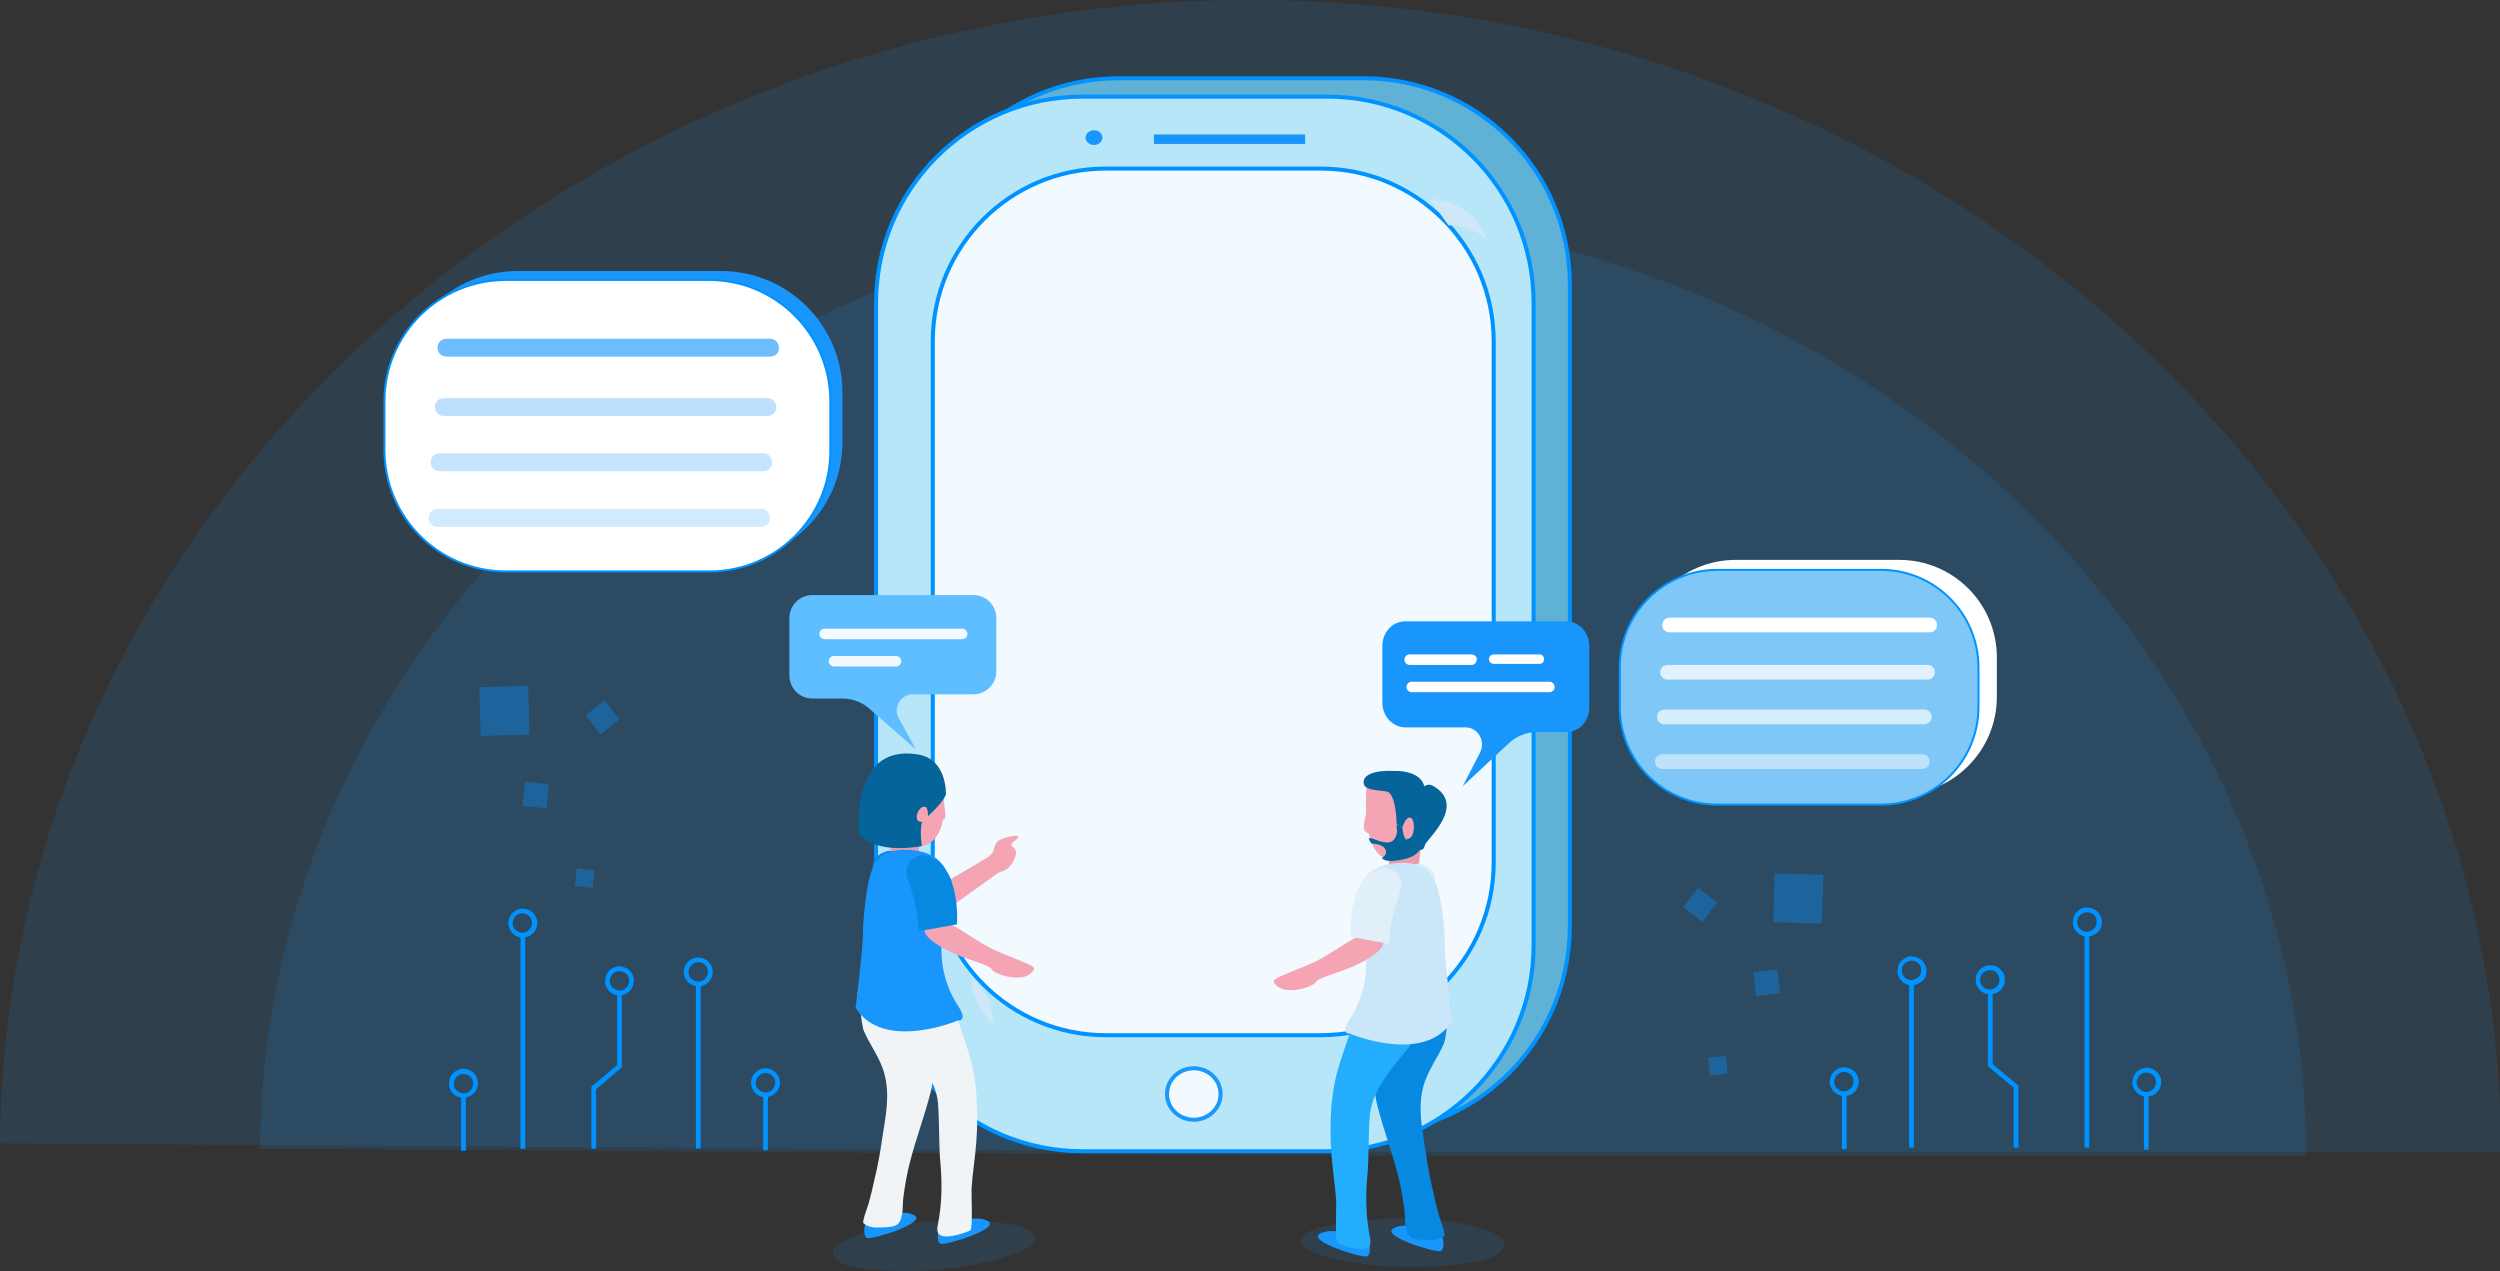 <svg id="Layer_1" xmlns="http://www.w3.org/2000/svg" viewBox="0 0 476 242"><rect x="0" y="0" width="476" height="242" fill="#333333" stroke="none"/><style>.st0{opacity:.13;fill:#1a98fb}.st1{fill:#0093ff}.st2{opacity:.36}.st3{fill:#5fb2d6}.st3,.st4,.st5{stroke:#0093ff;stroke-width:.769;stroke-miterlimit:10}.st4{fill:#b7e6f9}.st5{fill:#f2f9ff}.st6{fill:#d0e7f7}.st7{fill:#1996fc}.st8{fill:#fff}.st9{fill:#f2f9ff;stroke:#1a98fb;stroke-width:.769;stroke-miterlimit:10}.st10{fill:#065184}.st10,.st11,.st12{fill-rule:evenodd;clip-rule:evenodd}.st11{fill:#1996fc}.st12{fill:#ea9bad}.st13{fill:#0789e2}.st13,.st14,.st15,.st16,.st17,.st18{fill-rule:evenodd;clip-rule:evenodd}.st14{fill:#22aefc}.st15{fill:#e1eff9}.st16{fill:#cae7f9}.st17{fill:#f4a4b3}.st18{fill:#056499}.st19{fill:#7fc7f7;stroke:#0093ff;stroke-width:.385;stroke-miterlimit:10}.st20{opacity:.76;fill:#fff}.st21,.st22{opacity:.68;fill:#fff}.st22{opacity:.49}.st23{fill:#fff;stroke:#0093ff;stroke-width:.385;stroke-miterlimit:10}.st24{opacity:.63;fill:#1996fc}.st25{opacity:.29}.st25,.st26,.st27{fill:#1996fc}.st26{opacity:.25}.st27{opacity:.2}.st28{fill:#5fbeff}.st29{fill:#f2f9ff}.st30{fill-rule:evenodd;clip-rule:evenodd;fill:#f0f4f7}</style><path class="st0" d="M238.1 219.3L0 217.7C.9 98 108.1 0 238.1 0c130.6 0 238.1 99 238.1 219.3H238.1z"/><path class="st0" d="M244.3 220l-194.8-1.3c.8-98 88.5-178.2 194.8-178.2 106.9 0 194.8 81 194.8 179.5H244.3z"/><path class="st1" d="M397.4 178.3h-.1c-.7 0-1.4-.3-1.9-.9-.5-.5-.8-1.2-.7-2 0-.7.3-1.4.9-1.9.5-.5 1.2-.8 2-.7 1.5.1 2.7 1.4 2.6 2.9 0 .7-.3 1.4-.9 1.9-.6.4-1.2.7-1.9.7zm0-4.6c-.5 0-.9.2-1.3.5s-.6.8-.6 1.3.2 1 .5 1.3c.3.4.8.6 1.3.6s1-.2 1.3-.5c.4-.3.6-.8.6-1.3.1-1-.7-1.9-1.8-1.9zm-18.5 15.6h-.1c-.7 0-1.4-.3-1.9-.9-.5-.5-.8-1.2-.7-2 0-.7.3-1.4.9-1.9s1.2-.8 2-.7c.7 0 1.4.3 1.9.9.5.5.8 1.2.7 2 0 .7-.3 1.4-.9 1.9-.5.5-1.2.7-1.9.7zm0-4.6c-.5 0-.9.2-1.3.5s-.6.8-.6 1.3.2 1 .5 1.3c.3.4.8.6 1.3.6s1-.2 1.3-.5c.4-.3.6-.8.6-1.3s-.2-1-.5-1.3c-.2-.4-.7-.6-1.3-.6.1 0 .1 0 0 0zm-14.9 2.9h-.1c-.7 0-1.4-.3-1.9-.9-.5-.5-.8-1.2-.7-2 0-.7.3-1.4.9-1.9s1.2-.8 2-.7c1.5.1 2.7 1.4 2.6 2.9 0 .7-.3 1.4-.9 1.9-.6.4-1.2.7-1.9.7zm0-4.7c-.5 0-.9.2-1.3.5s-.6.8-.6 1.3.2 1 .5 1.3c.3.4.8.6 1.3.6s1-.2 1.3-.5c.4-.3.6-.8.6-1.3.1-1-.7-1.8-1.8-1.9z"/><path class="st1" d="M363.5 187.1h.9v31.4h-.9zm-12.4 21.6h-.1c-1.5-.1-2.7-1.4-2.6-2.9.1-1.5 1.4-2.7 2.9-2.6 1.5.1 2.7 1.4 2.6 2.9-.1 1.5-1.3 2.6-2.8 2.6zm0-4.6c-1 0-1.8.8-1.9 1.8 0 1 .8 1.9 1.8 1.9s1.9-.8 1.9-1.8c.1-1-.7-1.9-1.8-1.9.1 0 .1 0 0 0z"/><path class="st1" d="M350.7 208.3h.9v10.5h-.9zm58 .5h-.1c-1.5-.1-2.7-1.4-2.6-2.9.1-1.5 1.4-2.7 2.9-2.6 1.5.1 2.7 1.4 2.6 2.9-.1 1.5-1.3 2.6-2.8 2.6zm0-4.6c-1 0-1.8.8-1.9 1.8 0 1 .8 1.9 1.8 1.9 1 .1 1.9-.8 1.9-1.8.1-1-.7-1.8-1.8-1.9z"/><path class="st1" d="M408.2 208.4h.9v10.5h-.9zm-11.3-30.5h.9v40.6h-.9zm-12.6 40.6h-.9v-11.4l-4.9-4.1v-14.1h.9v13.7l4.9 4.1zM97.7 177.8c-.5-.5-.9-1.2-.9-1.9-.1-1.5 1.1-2.8 2.6-2.9.7 0 1.4.2 2 .7.5.5.9 1.2.9 1.9s-.2 1.4-.7 2c-.5.5-1.2.9-1.9.9h-.1c-.8 0-1.4-.2-1.9-.7zm1.7-3.9c-1 0-1.8.9-1.8 1.9 0 .5.2 1 .6 1.3.4.3.8.5 1.3.5s1-.2 1.3-.6c.3-.4.5-.8.5-1.3s-.2-1-.6-1.3c-.3-.3-.7-.5-1.3-.5.1 0 .1 0 0 0zm16.7 14.9c-.5-.5-.9-1.2-.9-1.9s.2-1.4.7-2c.5-.5 1.2-.9 1.9-.9.8 0 1.4.2 2 .7.5.5.9 1.2.9 1.9s-.2 1.4-.7 2c-.5.5-1.2.9-1.9.9h-.1c-.7.1-1.4-.2-1.9-.7zm1.8-3.9c-.5 0-1 .2-1.3.6-.3.4-.5.8-.5 1.3s.2 1 .6 1.3c.4.3.8.5 1.3.5s1-.2 1.3-.6c.3-.4.5-.8.5-1.3s-.2-1-.6-1.3c-.3-.3-.7-.5-1.3-.5.1 0 0 0 0 0zm13.2 2.2c-.5-.5-.9-1.2-.9-1.9-.1-1.5 1.1-2.8 2.6-2.9.8 0 1.4.2 2 .7.5.5.9 1.2.9 1.9s-.2 1.4-.7 2c-.5.5-1.2.9-1.9.9h-.1c-.7 0-1.4-.3-1.9-.7zm1.8-3.9c-1 0-1.8.9-1.8 1.9 0 .5.2 1 .6 1.3.4.3.8.5 1.3.5s1-.2 1.3-.6c.3-.4.5-.8.5-1.3s-.2-1-.6-1.3c-.3-.4-.8-.5-1.3-.5z"/><path class="st1" d="M132.5 187.3h.9v31.4h-.9zm10.5 19c-.1-1.5 1.1-2.8 2.6-2.9 1.5-.1 2.8 1.1 2.9 2.6.1 1.5-1.1 2.8-2.6 2.9h-.1c-1.5.1-2.7-1.1-2.8-2.6zm2.7-2c-1 0-1.8.9-1.8 1.9s.9 1.8 1.9 1.8c1 0 1.8-.9 1.8-1.9 0-1-.8-1.8-1.9-1.8.1 0 0 0 0 0z"/><path class="st1" d="M145.3 208.5h.9V219h-.9zm-59.8-2.1c-.1-1.5 1.1-2.8 2.6-2.9 1.5-.1 2.8 1.1 2.9 2.6.1 1.5-1.1 2.8-2.6 2.9h-.1c-1.5.1-2.8-1.1-2.8-2.6zm2.7-1.9c-1 0-1.8.9-1.8 1.9 0 1 .9 1.8 1.9 1.8 1 0 1.8-.9 1.8-1.9 0-1.1-.9-1.8-1.9-1.8z"/><path class="st1" d="M87.8 208.6h.9v10.5h-.9zm11.3-30.5h.9v40.6h-.9zm13.5 40.6h.9v-11.3l4.9-4.2v-14.1h-.9v13.7l-4.9 4.1z"/><g class="st2"><path transform="rotate(-1.612 96 135.37)" class="st1" d="M91.4 130.7h9.3v9.3h-9.3z"/><path transform="rotate(-127.974 114.734 136.536)" class="st1" d="M112.4 134.2h4.6v4.6h-4.6z"/><path transform="rotate(-173.514 102.003 151.387)" class="st1" d="M99.7 149.1h4.6v4.6h-4.6z"/></g><g class="st2"><path transform="rotate(-173.514 111.308 167.151)" class="st1" d="M109.6 165.4h3.4v3.4h-3.4z"/></g><g class="st2"><path transform="rotate(-178.388 342.422 171.107)" class="st1" d="M337.8 166.5h9.3v9.3h-9.3z"/><path transform="rotate(-52.026 323.69 172.275)" class="st1" d="M321.4 170h4.6v4.6h-4.6z"/><path transform="rotate(-6.486 336.463 187.169)" class="st1" d="M334.1 184.8h4.6v4.6h-4.6z"/></g><g class="st2"><path transform="rotate(-6.486 327.156 202.934)" class="st1" d="M325.4 201.2h3.4v3.4h-3.4z"/></g><path class="st3" d="M259.6 215.8H213c-21.7 0-39.3-17.6-39.3-39.3V54.2c0-21.7 17.6-39.3 39.3-39.3h46.6c21.7 0 39.3 17.6 39.3 39.3v122.3c-.1 21.7-17.6 39.3-39.3 39.3z"/><path class="st4" d="M252.7 219.2h-46.6c-21.7 0-39.3-17.6-39.3-39.3V57.7c0-21.7 17.6-39.3 39.3-39.3h46.6c21.7 0 39.3 17.6 39.3 39.3V180c0 21.6-17.6 39.2-39.3 39.2z"/><path class="st5" d="M251.5 197.1h-41c-18.1 0-32.9-14.7-32.9-32.9V65c0-18.1 14.7-32.9 32.9-32.9h41c18.1 0 32.9 14.7 32.9 32.9v99.2c0 18.2-14.7 32.9-32.9 32.9z"/><path class="st6" d="M184.9 185.7c0 3.9 1.8 7.3 4.5 9.5-.5-1.4-.8-2.9-.8-4.5m87.2-147.8c2.7 0 5.3 1 7.3 2.6-1.7-4.5-6-7.6-10.9-7.6"/><ellipse class="st7" cx="208.3" cy="26.2" rx="1.6" ry="1.4"/><path class="st7" d="M219.7 25.6h28.8v1.8h-28.8zm58.8 124.1l3.3-6.4c1.1-2.2-.4-4.8-2.7-4.8h-11.5c-2.4 0-4.4-2.1-4.4-4.7V123c0-2.6 1.9-4.7 4.4-4.7h30.6c2.4 0 4.4 2.1 4.4 4.7v11.7c0 2.6-1.9 4.7-4.4 4.7h-5.7c-1.9 0-3.8.8-5.2 2.1l-8.8 8.2z"/><path class="st8" d="M295 131.8h-26.2c-.5 0-1-.4-1-1 0-.5.4-1 1-1H295c.5 0 1 .4 1 1s-.5 1-1 1zm-14.8-5.2h-11.8c-.5 0-1-.4-1-1 0-.5.4-1 1-1h11.8c.5 0 1 .4 1 1-.1.6-.5 1-1 1zm12.9-.2h-8.7c-.5 0-.9-.4-.9-.9s.4-.9.9-.9h8.7c.5 0 .9.4.9.9s-.4.9-.9.9z"/><path class="st0" d="M197.2 235.9c0 2.6-13.5 6.1-23.8 6.1s-14.8-1-14.8-3.7c0-2.6 11.8-5.9 22-5.9s16.6.9 16.6 3.5zm50.5.6c.2 2.6 13.9 5.3 24.1 4.7 10.2-.6 14.7-1.9 14.6-4.6-.2-2.6-12.1-5.2-22.3-4.6-10.3.7-16.6 1.9-16.4 4.5z"/><ellipse class="st9" cx="227.3" cy="208.3" rx="5.1" ry="4.9"/><path class="st11" d="M260.7 236.7s.5 2.1-.4 2.5c-.9.4-11.5-2.9-9-4.3 3.2-1.8 9.4 1.8 9.4 1.8zm14-1s.5 2.1-.4 2.5-11.5-2.9-9-4.3c3.2-1.9 9.4 1.8 9.4 1.8z"/><path class="st12" d="M264.7 166.1h5.3l.6-5.5-6.3 2.2z"/><path id="XMLID_60_" class="st13" d="M276.2 191.3c-.2 0-.9 6.4-1.2 7.2-1.2 2.9-3.2 5.3-4 8.4-1.1 4.1-.2 8.1.4 12.1.4 2.8.9 5.6 1.6 8.4.3 1.4.6 2.7 1 4.1.1.4 1.3 3.5 1 3.8-.8.7-2 .9-3 .8-.9 0-3 0-3.6-.7-1.1-1.2-.8-3.6-1-5-.3-2.3-.7-4.7-1.3-6.9-1.1-4.3-2.7-8.5-3.8-12.8-1.1-3.8-.3-8.4 1.3-12l3.3-5.1c-.2-.2 9.3-2.3 9.3-2.3z"/><path id="XMLID_58_" class="st14" d="M258 194.1c-.5.5-.7 2-1 2.6l-1.8 5.4c-1.9 5.7-2.1 11.7-1.7 17.6.2 2.9.7 5.8.9 8.8.1 1-.3 8 .3 8.2 1.2.5 5.8 2.2 6.2.1.1-.5 0-.9-.1-1.4-.7-3.6-.8-7.3-.5-11 .4-4.1.2-7.8.5-11.9.4-4.9 4.3-9.3 7.3-12.9 2.4-2.9 3.1-7 1.6-10.6-1.6-4.6-11.7 5.1-11.7 5.1z"/><path id="XMLID_56_" class="st15" d="M270.2 164.4c-6.6.7-6.7 10.7-6.4 13.3l7.3 1.2c.1-2.2.3-4.9 1.8-9.4 1.6-4.5-2.7-5.1-2.7-5.1z"/><path id="XMLID_54_" class="st16" d="M273.4 168.2c-.6-1.4-1.6-3.8-5.9-3.9-4.3-.1-6.9 1.4-8.1 3.7-1.3 2.5-2 1.8 0 9.6s-.4 13.3-2.4 16.4c-2 3 0 2.8 0 2.8s14.2 6 19.5-2.4c0 0-1.4-11.1-1.4-14 .1-3-.7-9.8-1.7-12.2z"/><path id="XMLID_52_" class="st17" d="M260.2 149.6s-1.2 12.3 3.7 13.9c7.2 2.2 8.7-5.8 7.3-6.6l-4.5-6.4-6.5-.9z"/><path id="XMLID_50_" class="st17" d="M264.1 165.7c-5.1-.4-5.7 8.2-5.9 10.5 0 1.1-.1 1.8 0 2.3-.1 0-.3.2-.6.3-1.8 1-5 3.3-7.4 4.4-1.4.6-2.9 1.3-3.1 1.3-4.1 1.8-5.2 1.9-4.3 2.9 2 2.4 7.5.4 7.8-.5.2-.6 3.9-1.6 6.8-2.8 3-1.3 5.9-3.1 6-4.6.1-2 1-4.5 2.4-8.6 1.6-3.9-1.7-5.2-1.7-5.2z"/><path id="XMLID_38_" class="st15" d="M263.8 165.2c-6.6.6-6.8 10.7-6.6 13.2l7.3 1.3c.1-2.2.3-4.9 1.9-9.4 1.7-4.4-2.6-5.1-2.6-5.1z"/><path class="st17" d="M262.8 157.9s-.3-2 .7-1.9c1.1.1 1.9 2.4.9 2.8s-1.6-.9-1.6-.9zm-2.5-3.9s-.8 3.2-.6 3.9c.2.7 1.3.9 1.3.9l-.7-4.8z"/><path class="st18" d="M272.8 149.6c6.6 3.7-1.2 10.2-1.5 11.3-.2 1.1-.9 1-1.6.9-.8-.1-1.9-2.1-1.9-2.1 1.7.3 1.7-3.7.8-4-1-.3-1.5 1.7-1.5 1.7s-1.2-.1-1.2-.8-.2-5.6-1.9-5.9c-1.6-.3-4.9-.1-4.3-2.2.7-2.1 5.8-1.7 5.8-1.7s4.8-.3 5.7 2.9c.1 0 .7-.6 1.6-.1z"/><path class="st18" d="M266 158.3s-.1 2-1.7 2.1c-1.6.1-3.4-1.2-3.7-.7l.5.9s2 0 2.6 1c.7 1-.6 1.8-.6 1.8s.5.7 2.4.5 4.5-.7 5-2.6c.5-1.9-2.6-1.4-2.6-1.4s-.7 0-.9-2.5l-1.1-.4.1 1.3z"/><path class="st8" d="M361.6 151.3h-31.1c-10.3 0-18.6-8.3-18.6-18.6v-7.5c0-10.3 8.3-18.6 18.6-18.6h31.1c10.3 0 18.6 8.3 18.6 18.6v7.5c0 10.2-8.3 18.6-18.6 18.6z"/><path class="st19" d="M358.1 153.2H327c-10.3 0-18.6-8.3-18.6-18.6v-7.5c0-10.3 8.3-18.6 18.6-18.6h31.1c10.3 0 18.6 8.3 18.6 18.6v7.5c0 10.3-8.3 18.6-18.6 18.6z"/><path class="st8" d="M367.4 120.4h-49.5c-.8 0-1.4-.6-1.4-1.4 0-.8.6-1.4 1.4-1.4h49.5c.8 0 1.4.6 1.4 1.4 0 .8-.6 1.4-1.4 1.4z"/><path class="st20" d="M367 129.4h-49.5c-.8 0-1.4-.6-1.4-1.4 0-.8.6-1.4 1.4-1.4H367c.8 0 1.4.6 1.4 1.4 0 .8-.6 1.4-1.4 1.4z"/><path class="st21" d="M366.4 137.9h-49.5c-.8 0-1.4-.6-1.4-1.4 0-.8.6-1.4 1.4-1.4h49.5c.8 0 1.4.6 1.4 1.4 0 .8-.7 1.4-1.4 1.4z"/><path class="st22" d="M366 146.4h-49.5c-.8 0-1.4-.6-1.4-1.4 0-.8.6-1.4 1.4-1.4H366c.8 0 1.4.6 1.4 1.4 0 .8-.6 1.4-1.4 1.4z"/><path class="st7" d="M137.3 107.1H98.6c-12.8 0-23.1-10.4-23.1-23.1v-9.3c0-12.8 10.4-23.1 23.1-23.1h38.7c12.8 0 23.1 10.4 23.1 23.1V84c.1 12.8-10.3 23.1-23.1 23.1z"/><path class="st23" d="M135.1 108.8H96.3c-12.8 0-23.1-10.4-23.1-23.1v-9.3c0-12.8 10.4-23.1 23.1-23.1H135c12.8 0 23.1 10.4 23.1 23.1v9.3c.1 12.7-10.2 23.1-23 23.1z"/><path class="st24" d="M146.6 67.9H85c-1 0-1.7-.8-1.7-1.7 0-1 .8-1.7 1.7-1.7h61.6c1 0 1.7.8 1.7 1.7.1 1-.7 1.7-1.7 1.7z"/><path class="st25" d="M146.1 79.2H84.5c-1 0-1.7-.8-1.7-1.7 0-1 .8-1.7 1.7-1.7h61.6c1 0 1.7.8 1.7 1.7 0 .9-.7 1.7-1.7 1.7z"/><path class="st26" d="M145.3 89.7H83.7c-1 0-1.7-.8-1.7-1.7 0-1 .8-1.7 1.7-1.7h61.6c1 0 1.7.8 1.7 1.7.1 1-.7 1.7-1.7 1.7z"/><path class="st27" d="M144.9 100.3H83.3c-1 0-1.7-.8-1.7-1.7 0-1 .8-1.7 1.7-1.7h61.6c1 0 1.7.8 1.7 1.7.1.9-.7 1.7-1.7 1.7z"/><path class="st28" d="M174.4 142.7l-3.3-6c-1.1-2 .4-4.5 2.7-4.5h11.5c2.4 0 4.4-1.9 4.4-4.4v-10.1c0-2.4-1.9-4.4-4.4-4.4h-30.6c-2.4 0-4.4 1.9-4.4 4.4v10.9c0 2.4 1.9 4.4 4.4 4.4h5.7c1.9 0 3.8.7 5.2 2l8.8 7.7z"/><path class="st29" d="M183.2 121.7H157c-.5 0-1-.4-1-1 0-.5.4-1 1-1h26.2c.5 0 1 .4 1 1 0 .5-.4 1-1 1zm-12.6 5.2h-11.8c-.5 0-1-.4-1-1 0-.5.4-1 1-1h11.8c.5 0 1 .4 1 1s-.5 1-1 1z"/><path class="st11" d="M178.7 234.3s-.5 2.1.4 2.5c.9.4 11.5-2.9 9-4.3-3.2-1.8-9.4 1.8-9.4 1.8zm-14-1.1s-.5 2.1.4 2.5c.9.4 11.5-2.9 9-4.3-3.1-1.8-9.4 1.8-9.4 1.8z"/><path class="st17" d="M180.2 167.9l7.9-4.7c.6-.4 1.1-1 1.2-1.7.1-.6.4-1.2 1.1-1.6 1.4-.7 3.6-1 3.5-.5-.1.2-.6.7-1.1 1-.3.2-.3.6 0 .8.4.3.8.8.6 1.6-.4 1.2-1.1 2.7-2.6 3.1-.3.1-.6.2-.9.4l-9.9 7.1.2-5.5z"/><path class="st12" d="M174.8 163.6h-5.3v-3.7l5.6.4z"/><path id="XMLID_34_" class="st30" d="M163.2 188.9c.2 0 .9 6.4 1.2 7.2 1.2 2.9 3.2 5.3 4 8.4 1.1 4.1.2 8.1-.4 12.1-.4 2.8-.9 5.6-1.6 8.4-.3 1.4-.6 2.7-1 4.1-.1.4-1.3 3.5-1 3.8.8.7 2 .9 3 .8.9 0 3 0 3.6-.7 1.1-1.2.8-3.6 1-5 .3-2.3.7-4.7 1.3-6.9 1.1-4.3 2.7-8.5 3.8-12.8 1.1-3.8.3-8.4-1.3-12l-3.3-5.1s-9.2-2.3-9.3-2.3z"/><path id="XMLID_32_" class="st30" d="M181.4 191.7c.5.5.7 2 1 2.6l1.8 5.4c1.9 5.7 2.1 11.7 1.7 17.6-.2 2.9-.7 5.8-.9 8.8-.1 1 .3 8-.3 8.2-1.2.5-5.8 2.2-6.2.1-.1-.5 0-.9.1-1.4.7-3.6.8-7.3.5-11-.4-4.1-.2-7.8-.5-11.9-.4-4.9-4.3-9.3-7.3-12.9-2.4-2.9-3.1-7-1.6-10.6 1.7-4.7 11.7 5.1 11.7 5.1z"/><path id="XMLID_30_" class="st13" d="M169.2 162c6.6.7 6.7 10.7 6.4 13.3l-7.3 1.2c-.1-2.2-.3-4.9-1.8-9.4-1.6-4.5 2.7-5.1 2.7-5.1z"/><path id="XMLID_28_" class="st11" d="M166 165.7c.6-1.4 1.6-3.8 5.9-3.9 4.3-.1 6.9 1.4 8.1 3.7 1.3 2.5 2 1.8 0 9.6s.4 13.3 2.4 16.4c2 3 0 2.8 0 2.8s-14.2 6-19.5-2.4c0 0 1.4-11.1 1.4-14 0-2.9.7-9.8 1.7-12.2z"/><path id="XMLID_26_" class="st17" d="M179.7 152.1s.9 8-4.2 9c-5.2 1-4.4-6.1-4.4-6.1l3-4.2 5.6 1.3z"/><path id="XMLID_24_" class="st18" d="M180.1 151.3s.3-6.6-5.1-7.6c-5.1-1-10 1-10.6 8.3-.6 7.2 5.8 10.2 11.1 9 0 0-.5-3.2.2-5 .7-2 .5-3.8 1-.6-.1 0 2.6-2.2 3.4-4.1z"/><path id="XMLID_20_" class="st17" d="M175.3 163.3c5.1-.4 5.7 8.2 5.9 10.5 0 1.1.1 1.8 0 2.3.1 0 .3.2.6.3 1.8 1 5 3.3 7.4 4.4 1.4.6 2.9 1.3 3.1 1.3 4.1 1.8 5.2 1.9 4.3 2.9-2 2.4-7.5.4-7.8-.5-.2-.6-3.9-1.6-6.8-2.8-3-1.3-5.9-3.1-6-4.6-.1-2-1-4.5-2.4-8.6-1.5-3.9 1.7-5.2 1.7-5.2z"/><path id="XMLID_18_" class="st13" d="M175.6 162.8c6.6.6 6.8 10.7 6.6 13.2l-7.3 1.3c-.1-2.2-.3-4.9-1.9-9.4-1.7-4.5 2.6-5.1 2.6-5.1z"/><path class="st17" d="M176.6 155.5s.3-2-.7-1.9c-1.1.1-1.9 2.4-.9 2.8.9.4 1.6-.9 1.6-.9zm3-3.3s.5 2.8.4 3.3c-.1.6-.8.8-.8.8l.4-4.1z"/><path class="st18" d="M168.9 144.4s-6.2 2-5.3 14.4c0 0 2.5 3.9 11.9 2.3l-.7-3.7-5.9-13z"/></svg>